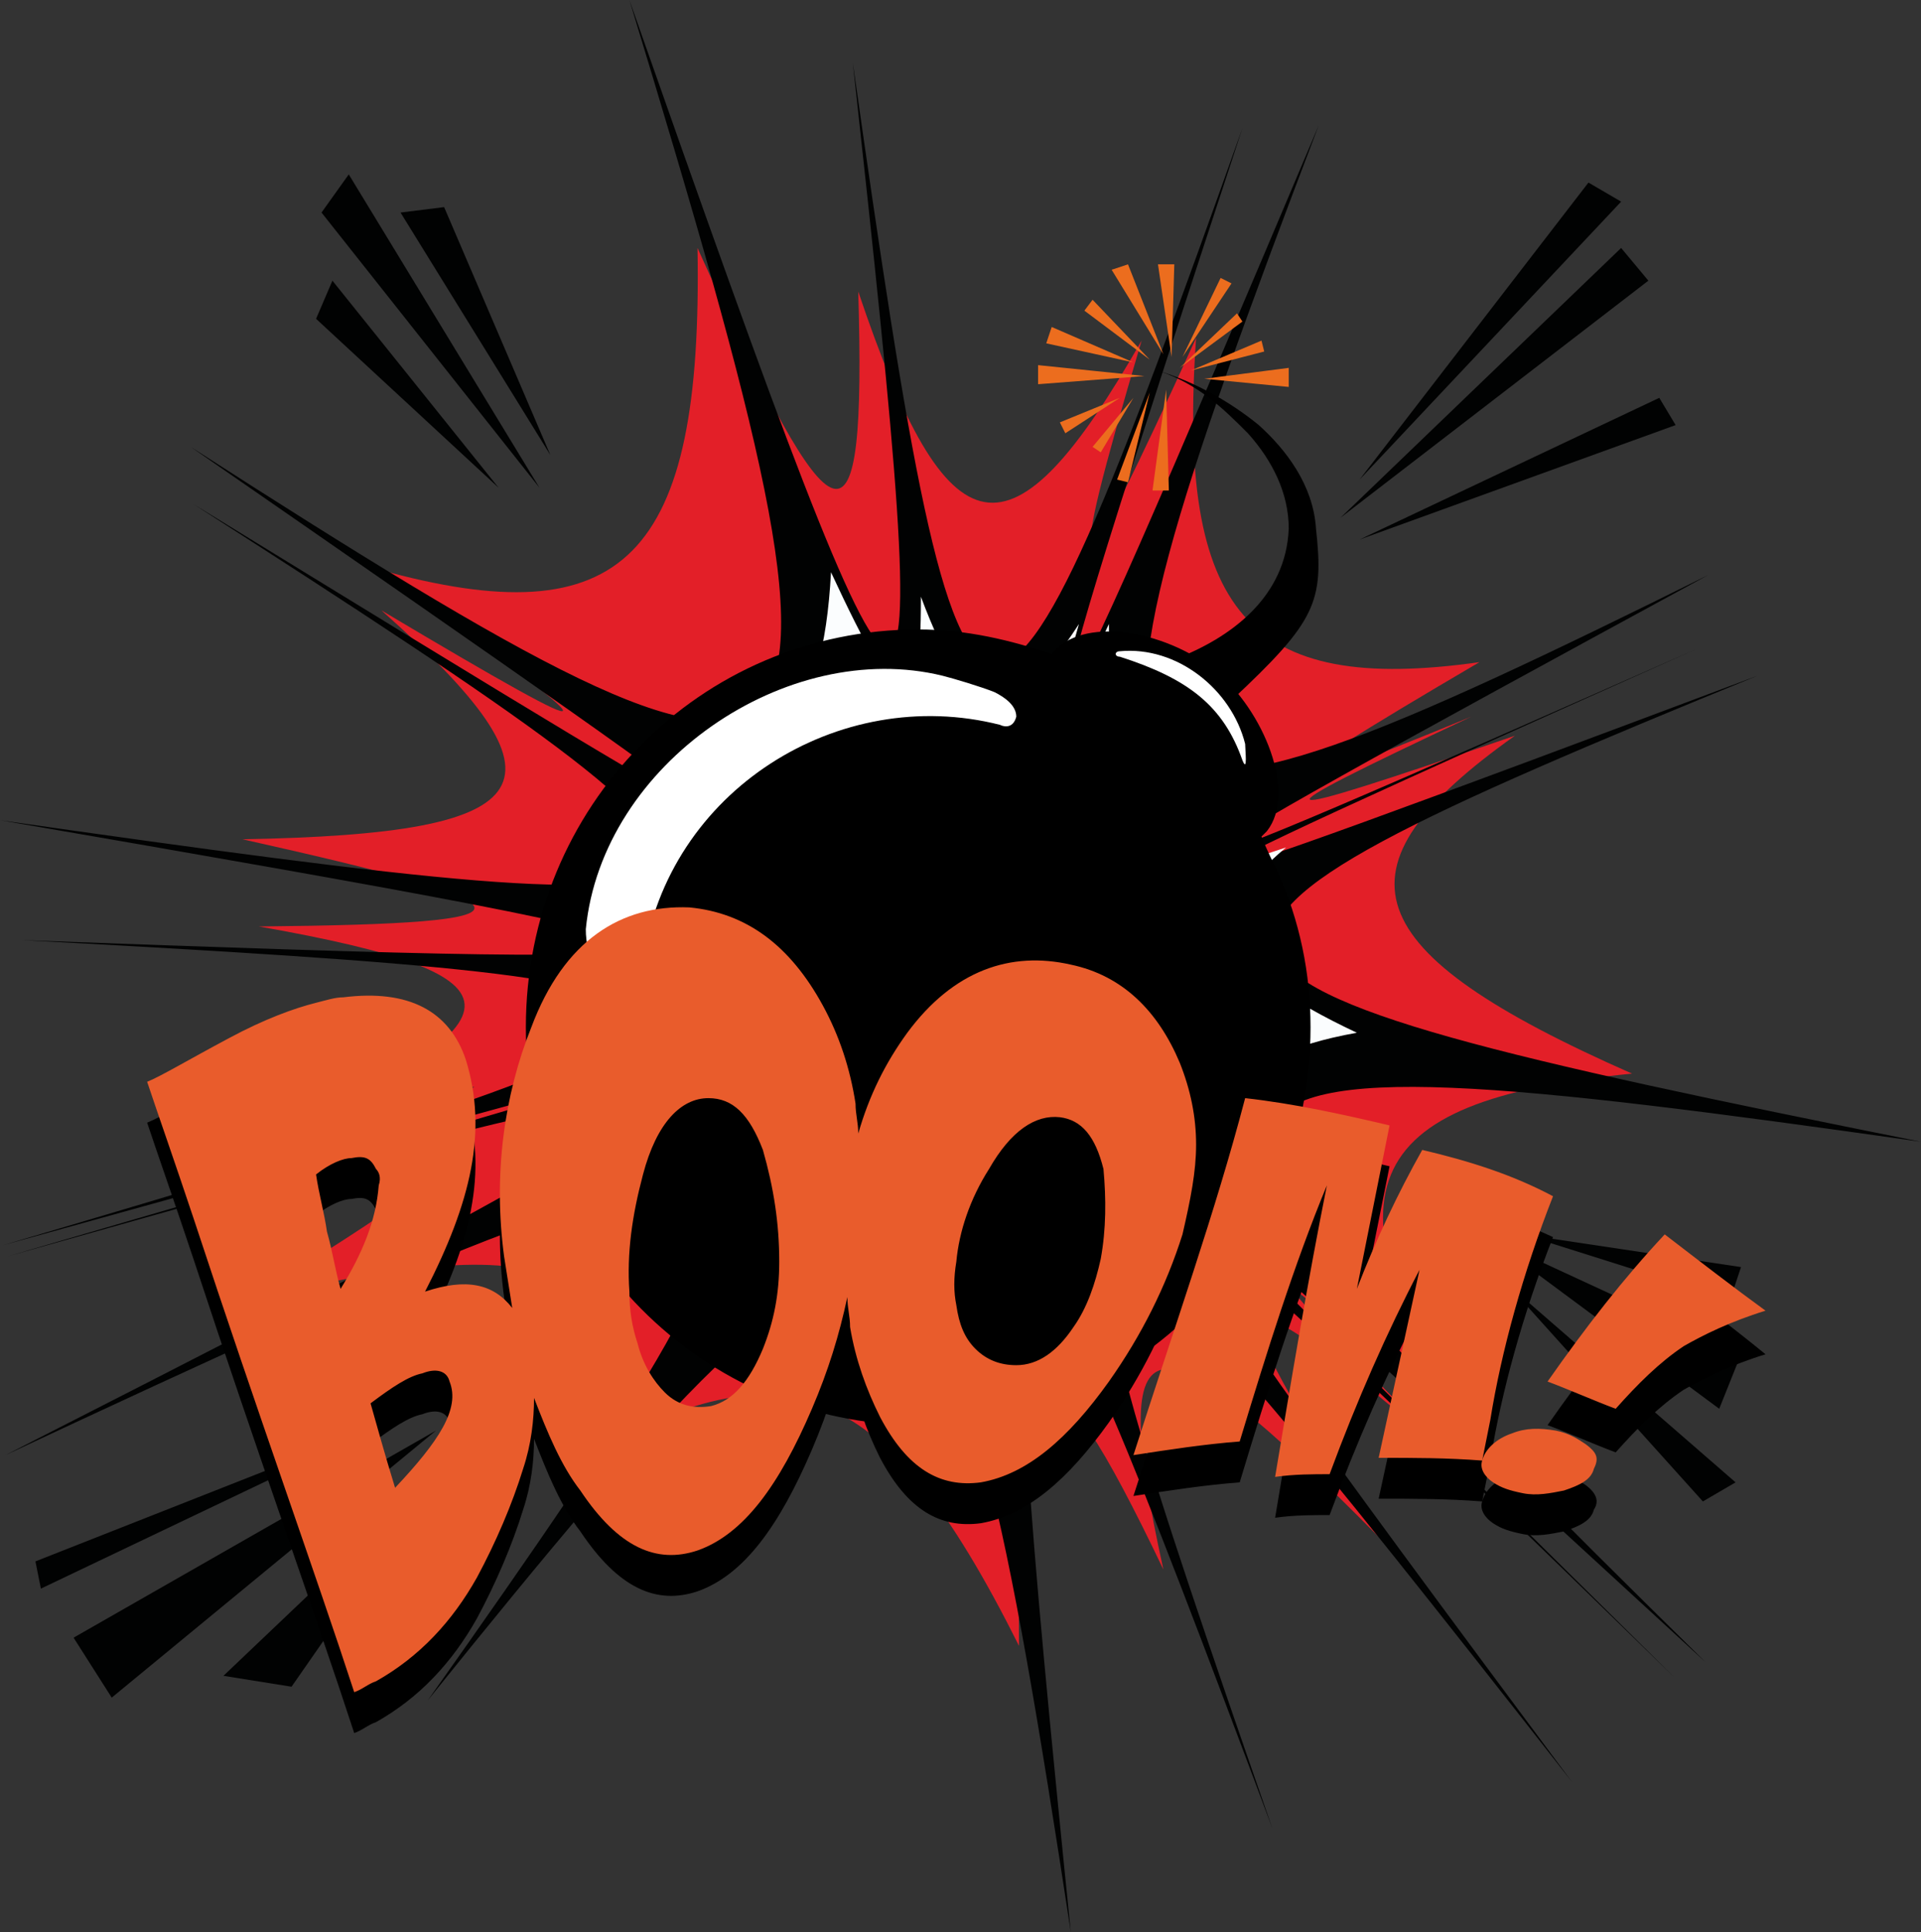 <?xml version="1.0" encoding="UTF-8" standalone="no"?>
<!DOCTYPE svg PUBLIC "-//W3C//DTD SVG 1.1//EN" "http://www.w3.org/Graphics/SVG/1.1/DTD/svg11.dtd">
<svg width="100%" height="100%" viewBox="0 0 8291 8338" version="1.1" xmlns="http://www.w3.org/2000/svg" xmlns:xlink="http://www.w3.org/1999/xlink" xml:space="preserve" xmlns:serif="http://www.serif.com/" style="fill-rule:evenodd;clip-rule:evenodd;stroke-linejoin:round;stroke-miterlimit:1.414;">
    <rect x="0" y="0" width="8291" height="8338" fill="#333333" stroke="none"/>
    <g transform="matrix(1,0,0,1,-11594.5,-20919.6)">
        <g transform="matrix(117.592,0,0,117.592,0,0)">
            <g>
                <g>
                    <path d="M154.2,204.9C144.6,208.2 144.3,208.1 152.6,204.2C144.1,207.7 144.2,207.3 152.9,202.2C144.4,203.4 141.8,200.4 142.5,190.3C138,200.2 137.6,200.2 140.5,190.4C135.7,198.8 133.4,198.4 130.1,188.6C130.4,198.7 129.3,198.3 124.2,187C124.4,198.4 121.5,201.3 112.5,198.8C121.5,205.3 121.5,205.6 112.6,200.3C119.8,206.7 118.7,208.5 107.5,208.7C118.7,211.2 118.8,211.8 108.1,211.9C118.3,213.7 118.2,215.3 107.6,220C118.8,217 118.8,217 107.7,220.3C118.5,218 118.5,219 107.7,225.6C119.6,222.8 122.4,224.4 118.9,232.1C127.2,226.8 131,228.3 136,238.3C135.9,226.9 136.9,226.3 141.3,235.5C139.2,226 140.8,225.8 149.2,234.3C142.8,224.5 143.3,224 152,231.5C143.9,223.3 144.1,223.2 152.8,231.1C147,221.6 148.3,218.3 158.5,217.3C148.3,212.8 147.3,209.8 154.2,204.9Z" style="fill:rgb(227,31,40);fill-rule:nonzero;"/>
                    <path d="M163.1,202.7C137.5,212.3 137.4,212.2 160.9,201.7C137.4,212.1 137.4,212 161.3,199C137.5,210.8 136.6,209.8 147,182.5C135.5,209.7 135.3,209.7 144.2,182.6C134.7,209.3 134,209.1 129.9,180.2C133.1,209.3 132.7,209.2 121.7,177.9C131.2,209.1 130.2,210.1 105.6,194.3C130.3,211.4 130.3,211.5 105.7,196.4C129.7,211.8 129.4,212.4 98.6,208C129.3,213.3 129.4,213.5 99.4,212.4C129.2,214 129.2,214.6 98.7,223.6C129.4,215.1 129.4,215.1 98.9,224C129.4,215.4 129.4,215.7 98.8,231.3C129.6,216.9 130.5,217.4 114.3,240.3C132.1,218.2 133.3,218.7 137.9,248.8C134.8,218.2 135.2,218 145.3,245C135.9,218 136.4,217.9 156.3,243.3C137.1,217.5 137.3,217.3 160.1,239.5C137.4,217.1 137.5,217.1 161.2,238.9C138.4,216.5 138.8,215.5 169.1,219.8C138.7,213.7 138.4,212.8 163.1,202.7Z" style="fill:rgb(1,2,2);fill-rule:nonzero;"/>
                    <path d="M145.8,209C141,210.6 140.8,210.6 144.9,208.6C140.7,210.3 140.7,210 145.1,207.5C140.9,207.7 139.3,205.9 139.3,200.8C137,205.7 136.8,205.7 138.2,200.8C135.6,204.8 134.2,204.6 132.4,199.8C132.4,204.7 131.7,204.5 129.1,198.9C128.8,204.5 127,206.4 122.5,205.5C127,208.8 127,208.9 122.6,206.4C126,209.7 125.3,210.8 119.7,211.1C125.3,212.4 125.3,212.8 120,212.9C125,213.9 124.9,214.9 119.7,217.4C125.3,215.9 125.3,215.9 119.8,217.6C125.1,216.6 125.1,217.2 119.8,220.6C125.8,219.5 127.5,220.5 126.1,224.2C130.5,221.9 132.8,222.8 135.7,227.7C135.8,222 136.4,221.7 138.7,226.1C137.8,221.4 138.8,221.3 143.1,225.4C140,220.5 140.3,220.2 144.7,223.8C140.7,219.7 140.8,219.7 145.2,223.6C142.6,218.7 143.4,216.7 148.4,215.8C143.3,213.4 142.7,211.6 145.8,209Z" style="fill:rgb(251,253,254);fill-rule:nonzero;"/>
                </g>
                <path d="M118.8,194.6L114.9,185.5L113.3,185.7L118.8,194.6Z" style="fill:rgb(1,2,2);"/>
                <path d="M118.4,195.8L111.4,184.3L110.4,185.7L118.4,195.8Z" style="fill:rgb(1,2,2);"/>
                <path d="M116.9,195.8L110.8,188.2L110.2,189.6L116.9,195.8Z" style="fill:rgb(1,2,2);"/>
                <path d="M148.5,195.5L156.9,184.6L158.1,185.3L148.5,195.5Z" style="fill:rgb(1,2,2);"/>
                <path d="M147.8,196.9L158.1,187L159.1,188.2L147.8,196.9Z" style="fill:rgb(1,2,2);"/>
                <path d="M148.5,197.7L159.5,192.5L160.1,193.5L148.5,197.7Z" style="fill:rgb(1,2,2);"/>
                <path d="M154.5,223.2L162.5,224.4L162.1,225.6L154.5,223.2Z" style="fill:rgb(1,2,2);"/>
                <path d="M153.2,223.3L162.5,227.6L161.7,229.6L153.2,223.3Z" style="fill:rgb(1,2,2);"/>
                <path d="M153.9,225L162.3,232.3L161.1,233L153.9,225Z" style="fill:rgb(1,2,2);"/>
                <path d="M113.1,230L99.9,235.2L100.1,236.2L113.1,230Z" style="fill:rgb(1,2,2);"/>
                <path d="M114.6,230.4L101.3,238L102.7,240.2L114.6,230.4Z" style="fill:rgb(1,2,2);"/>
                <path d="M115,231.6L106.8,239.4L109.3,239.8L115,231.6Z" style="fill:rgb(1,2,2);"/>
                <g>
                    <path d="M145.5,209.9C145.3,209.5 145.1,209.1 144.9,208.6C145,208.5 145,208.5 145.1,208.4C146.2,207 145,204 143.2,202.5C141.3,201 138.3,200.5 137.2,201.9C135.7,201.4 134.1,201 132.3,201C124.3,201 117.9,207.5 117.9,215.6C117.9,223.7 124.4,230.2 132.3,230.2C140.3,230.2 146.7,223.7 146.7,215.6C146.7,213.6 146.3,211.7 145.5,209.9Z"/>
                    <path d="M143.8,203.6C146.9,200.7 147.2,200 146.9,197.3C146.8,195.7 145.8,194.4 144.8,193.5C143.7,192.6 142.4,191.9 141.1,191.5C142.6,192 143.5,192.9 144.4,193.8C145.3,194.8 145.9,196 145.9,197.3C145.8,199.8 143.8,201.3 141.7,202.1L143.8,203.6Z" style="fill-rule:nonzero;"/>
                    <path d="M144.3,205.2C143.8,203.2 141.8,201.6 139.7,201.8C139.5,201.8 139.5,202 139.7,202C142.2,202.8 143.5,203.8 144.2,205.8C144.4,206.3 144.3,205.4 144.3,205.2Z" style="fill:white;"/>
                    <path d="M133.2,202.7C127.5,201.3 120.7,205.9 120.1,212C120.1,212.5 120.2,213.1 120.7,213.4C121.2,213.7 122,213.7 122.2,213.2C123.1,206.9 129.4,203 135.3,204.5C135.5,204.6 135.8,204.6 135.9,204.2C135.9,203.8 135.5,203.5 135.1,203.3C134.6,203.1 133.6,202.8 133.2,202.7Z" style="fill:white;"/>
                    <path d="M141.6,191L141.7,187.6L141.1,187.6L141.6,191ZM139.4,187.8L141.3,190.9L140,187.6L139.4,187.8ZM140.9,195.9L141.5,195.9L141.4,192.2L140.9,195.9ZM142.8,191.8L145.9,192.1L145.9,191.4L142.8,191.8ZM136.7,191.3L136.7,192L140.6,191.7L136.7,191.3ZM138.7,188.9L138.4,189.3L140.8,191.1L138.7,188.9ZM137.2,189.9L137,190.5L140.2,191.2L137.2,189.9ZM144.9,190.4L142.3,191.5L145,190.8L144.9,190.4ZM144,189.4L141.9,191.4L144.2,189.7L144,189.4ZM143.4,188.1L142,191L143.8,188.3L143.4,188.1ZM137.5,193.4L137.7,193.8L139.7,192.5L137.5,193.4ZM138.7,194.3L139,194.5L140.2,192.5L138.7,194.3ZM140,195.6L140.8,192.3L139.6,195.5L140,195.6Z" style="fill:rgb(236,109,30);fill-rule:nonzero;"/>
                </g>
                <path d="M142.5,221.4C142.5,220.4 142.3,219.4 141.9,218.4C141.1,216.5 139.8,215.2 137.9,214.8C135.7,214.3 133.6,215 131.9,217.3C131.1,218.4 130.5,219.6 130.1,221C130.1,220.6 130,220.3 130,219.9C129.8,218.6 129.4,217.4 128.8,216.3C127.6,214.1 126,212.9 123.9,212.7C121.4,212.6 119.3,213.9 118.1,217.1C117.1,219.6 116.7,222.5 117.1,225.5C117.2,226.1 117.3,226.8 117.4,227.4C116.7,226.5 115.7,226.3 114.2,226.8C115.9,223.5 116.5,220.9 115.7,218.3C115.1,216.5 113.6,215.7 111.2,216C110.9,216 110.6,216.1 110.2,216.2C109.4,216.4 108.3,216.8 107,217.5C105.5,218.3 104.5,218.9 104,219.1C104.4,220.3 105,222 105.7,224.1C108.1,231.4 110.2,237.2 111.6,241.5C111.9,241.4 112.1,241.2 112.4,241.1C114,240.2 115.2,238.9 116.1,237.3C116.8,236 117.4,234.6 117.8,233.3C118.1,232.4 118.2,231.5 118.2,230.7C118.7,232 119.2,233.2 119.9,234.1C121.3,236.2 122.7,236.8 124.2,236.3C125.9,235.7 127.2,233.9 128.4,231.1C129,229.7 129.4,228.4 129.7,227C129.7,227.4 129.8,227.7 129.8,228.1C130,229.3 130.4,230.4 130.9,231.4C131.9,233.3 133.1,234 134.6,233.8C136.3,233.5 137.8,232.2 139.3,230.1C140.5,228.4 141.4,226.6 142,224.7C142.3,223.4 142.5,222.4 142.5,221.4ZM113.1,234C112.7,232.7 112.4,231.6 112.2,230.9C113,230.3 113.6,229.9 114.1,229.8C114.6,229.6 115,229.7 115.1,230.1C115.5,231.1 114.7,232.3 113.1,234ZM112.5,222.9C112.4,224.2 111.9,225.4 111.1,226.7C110.9,226 110.8,225.3 110.6,224.6C110.5,223.9 110.3,223.2 110.2,222.5C110.7,222.1 111.2,221.9 111.5,221.9C112,221.8 112.2,221.9 112.4,222.3C112.5,222.4 112.6,222.6 112.5,222.9ZM127.2,225.8C127.2,227 127,228 126.6,229C126.1,230.2 125.5,230.9 124.7,231.1C124.1,231.2 123.5,231.1 123,230.6C122.6,230.2 122.2,229.6 122,228.8C121.8,228.2 121.7,227.6 121.7,226.9C121.6,225.5 121.8,224.1 122.2,222.6C122.7,220.7 123.6,219.8 124.6,219.8C125.5,219.8 126.1,220.4 126.6,221.7C127,223 127.2,224.4 127.2,225.8ZM139,225.6C138.8,226.5 138.5,227.4 138,228.1C137.4,229 136.7,229.5 135.9,229.5C135.3,229.5 134.8,229.3 134.4,228.9C134,228.5 133.8,228 133.7,227.3C133.6,226.8 133.6,226.3 133.7,225.7C133.8,224.6 134.2,223.4 134.9,222.3C135.7,220.9 136.6,220.3 137.5,220.4C138.3,220.5 138.8,221.1 139.1,222.3C139.2,223.4 139.2,224.5 139,225.6ZM150.8,221.6C149.9,223.2 149.1,224.9 148.4,226.7C148.8,224.7 149.2,222.7 149.6,220.7C147.9,220.3 146.1,219.9 144.3,219.7C143.2,223.9 141.7,228.1 140.2,232.8C141.5,232.6 142.8,232.4 144.1,232.3C145.1,229 146.1,225.8 147.3,222.9C146.6,226.4 146,230 145.4,233.6C146.1,233.5 146.8,233.5 147.4,233.5C148.4,230.8 149.5,228.3 150.7,226C150.2,228.3 149.7,230.6 149.2,232.9C150.5,232.9 151.7,232.9 153,233C153.1,232.5 153.2,232 153.3,231.5C153.7,229 154.5,226.1 155.6,223.3C154.1,222.6 152.5,222.1 150.8,221.6ZM156.8,232.4C156.5,232.2 156.2,232 155.7,231.9C155.1,231.8 154.6,231.8 154.1,232C153.5,232.2 153.1,232.6 153,233C152.9,233.3 153.1,233.6 153.4,233.8C153.7,234 154,234.1 154.5,234.2C155,234.3 155.5,234.2 156,234.1C156.6,233.9 157,233.7 157.1,233.3C157.3,233 157.2,232.7 156.8,232.4ZM159.7,224.8C158.2,226.4 156.8,228.2 155.4,230.2C156.2,230.5 157.1,230.9 157.9,231.2C158.7,230.3 159.5,229.5 160.4,228.9C161.1,228.5 162.1,228 163.4,227.6C162.3,226.7 161,225.7 159.7,224.8Z" style="fill-rule:nonzero;"/>
                <path d="M142.5,219.9C142.5,218.9 142.3,217.9 141.9,216.9C141.1,215 139.8,213.7 137.9,213.3C135.7,212.8 133.6,213.5 131.9,215.8C131.1,216.9 130.5,218.1 130.1,219.5C130.1,219.1 130,218.8 130,218.4C129.8,217.1 129.4,215.9 128.8,214.8C127.6,212.6 126,211.4 123.9,211.2C121.4,211.1 119.3,212.4 118.1,215.6C117.1,218.1 116.7,221 117.1,224C117.2,224.6 117.3,225.3 117.4,225.9C116.7,225 115.7,224.8 114.2,225.3C115.9,222 116.5,219.4 115.7,216.8C115.1,215 113.6,214.2 111.2,214.5C110.9,214.5 110.6,214.6 110.2,214.7C109.4,214.9 108.3,215.3 107,216C105.5,216.8 104.5,217.4 104,217.6C104.4,218.8 105,220.5 105.7,222.6C108.1,229.9 110.2,235.7 111.6,240C111.9,239.9 112.1,239.7 112.4,239.6C114,238.7 115.2,237.4 116.1,235.8C116.8,234.5 117.4,233.1 117.8,231.8C118.1,230.9 118.2,230 118.2,229.2C118.7,230.5 119.2,231.7 119.9,232.6C121.3,234.7 122.7,235.3 124.2,234.8C125.9,234.2 127.2,232.4 128.4,229.6C129,228.2 129.4,226.9 129.7,225.5C129.7,225.9 129.8,226.2 129.8,226.6C130,227.8 130.4,228.9 130.9,229.9C131.9,231.8 133.1,232.5 134.6,232.3C136.3,232 137.8,230.7 139.3,228.6C140.5,226.9 141.4,225.1 142,223.2C142.3,221.9 142.5,220.9 142.5,219.9ZM113.1,232.5C112.7,231.2 112.4,230.1 112.2,229.4C113,228.8 113.6,228.4 114.1,228.3C114.6,228.1 115,228.2 115.1,228.6C115.5,229.6 114.7,230.8 113.1,232.5ZM112.5,221.4C112.4,222.7 111.9,223.9 111.1,225.2C110.9,224.5 110.8,223.8 110.6,223.1C110.5,222.4 110.3,221.7 110.2,221C110.7,220.6 111.2,220.4 111.5,220.4C112,220.3 112.2,220.4 112.4,220.8C112.5,220.9 112.6,221.1 112.5,221.4ZM127.2,224.2C127.2,225.4 127,226.4 126.6,227.4C126.1,228.6 125.5,229.3 124.7,229.5C124.1,229.6 123.5,229.5 123,229C122.6,228.6 122.2,228 122,227.2C121.8,226.6 121.7,226 121.7,225.3C121.6,223.9 121.8,222.5 122.2,221C122.7,219.1 123.6,218.2 124.6,218.2C125.5,218.2 126.1,218.8 126.6,220.1C127,221.5 127.2,222.8 127.2,224.2ZM139,224.1C138.8,225 138.5,225.9 138,226.6C137.4,227.5 136.7,228 135.9,228C135.3,228 134.8,227.8 134.4,227.4C134,227 133.8,226.5 133.7,225.8C133.6,225.3 133.6,224.8 133.7,224.2C133.8,223.1 134.2,221.9 134.9,220.8C135.7,219.4 136.6,218.8 137.5,218.9C138.3,219 138.8,219.6 139.1,220.8C139.2,221.9 139.2,223 139,224.1ZM150.8,220.1C149.9,221.7 149.1,223.4 148.4,225.2C148.8,223.2 149.2,221.2 149.6,219.2C147.9,218.8 146.1,218.4 144.3,218.2C143.2,222.4 141.7,226.6 140.2,231.3C141.5,231.1 142.8,230.9 144.1,230.8C145.1,227.5 146.1,224.3 147.3,221.4C146.6,224.9 146,228.5 145.4,232.1C146.1,232 146.8,232 147.4,232C148.4,229.3 149.5,226.8 150.7,224.5C150.2,226.8 149.7,229.1 149.2,231.4C150.5,231.4 151.7,231.4 153,231.5C153.1,231 153.2,230.5 153.3,230C153.7,227.5 154.5,224.6 155.6,221.8C154.1,221 152.5,220.5 150.8,220.1ZM156.8,230.9C156.5,230.7 156.2,230.5 155.7,230.4C155.1,230.3 154.6,230.3 154.1,230.5C153.5,230.7 153.1,231.1 153,231.5C152.9,231.8 153.1,232.1 153.4,232.3C153.7,232.5 154,232.6 154.5,232.7C155,232.8 155.5,232.7 156,232.6C156.6,232.4 157,232.2 157.1,231.8C157.3,231.4 157.2,231.2 156.8,230.9ZM159.7,223.2C158.2,224.8 156.8,226.6 155.4,228.6C156.2,228.9 157.1,229.3 157.9,229.6C158.7,228.7 159.5,227.9 160.4,227.3C161.1,226.9 162.1,226.4 163.4,226C162.3,225.2 161,224.2 159.7,223.2Z" style="fill:rgb(233,92,44);fill-rule:nonzero;"/>
            </g>
        </g>
    </g>
</svg>
